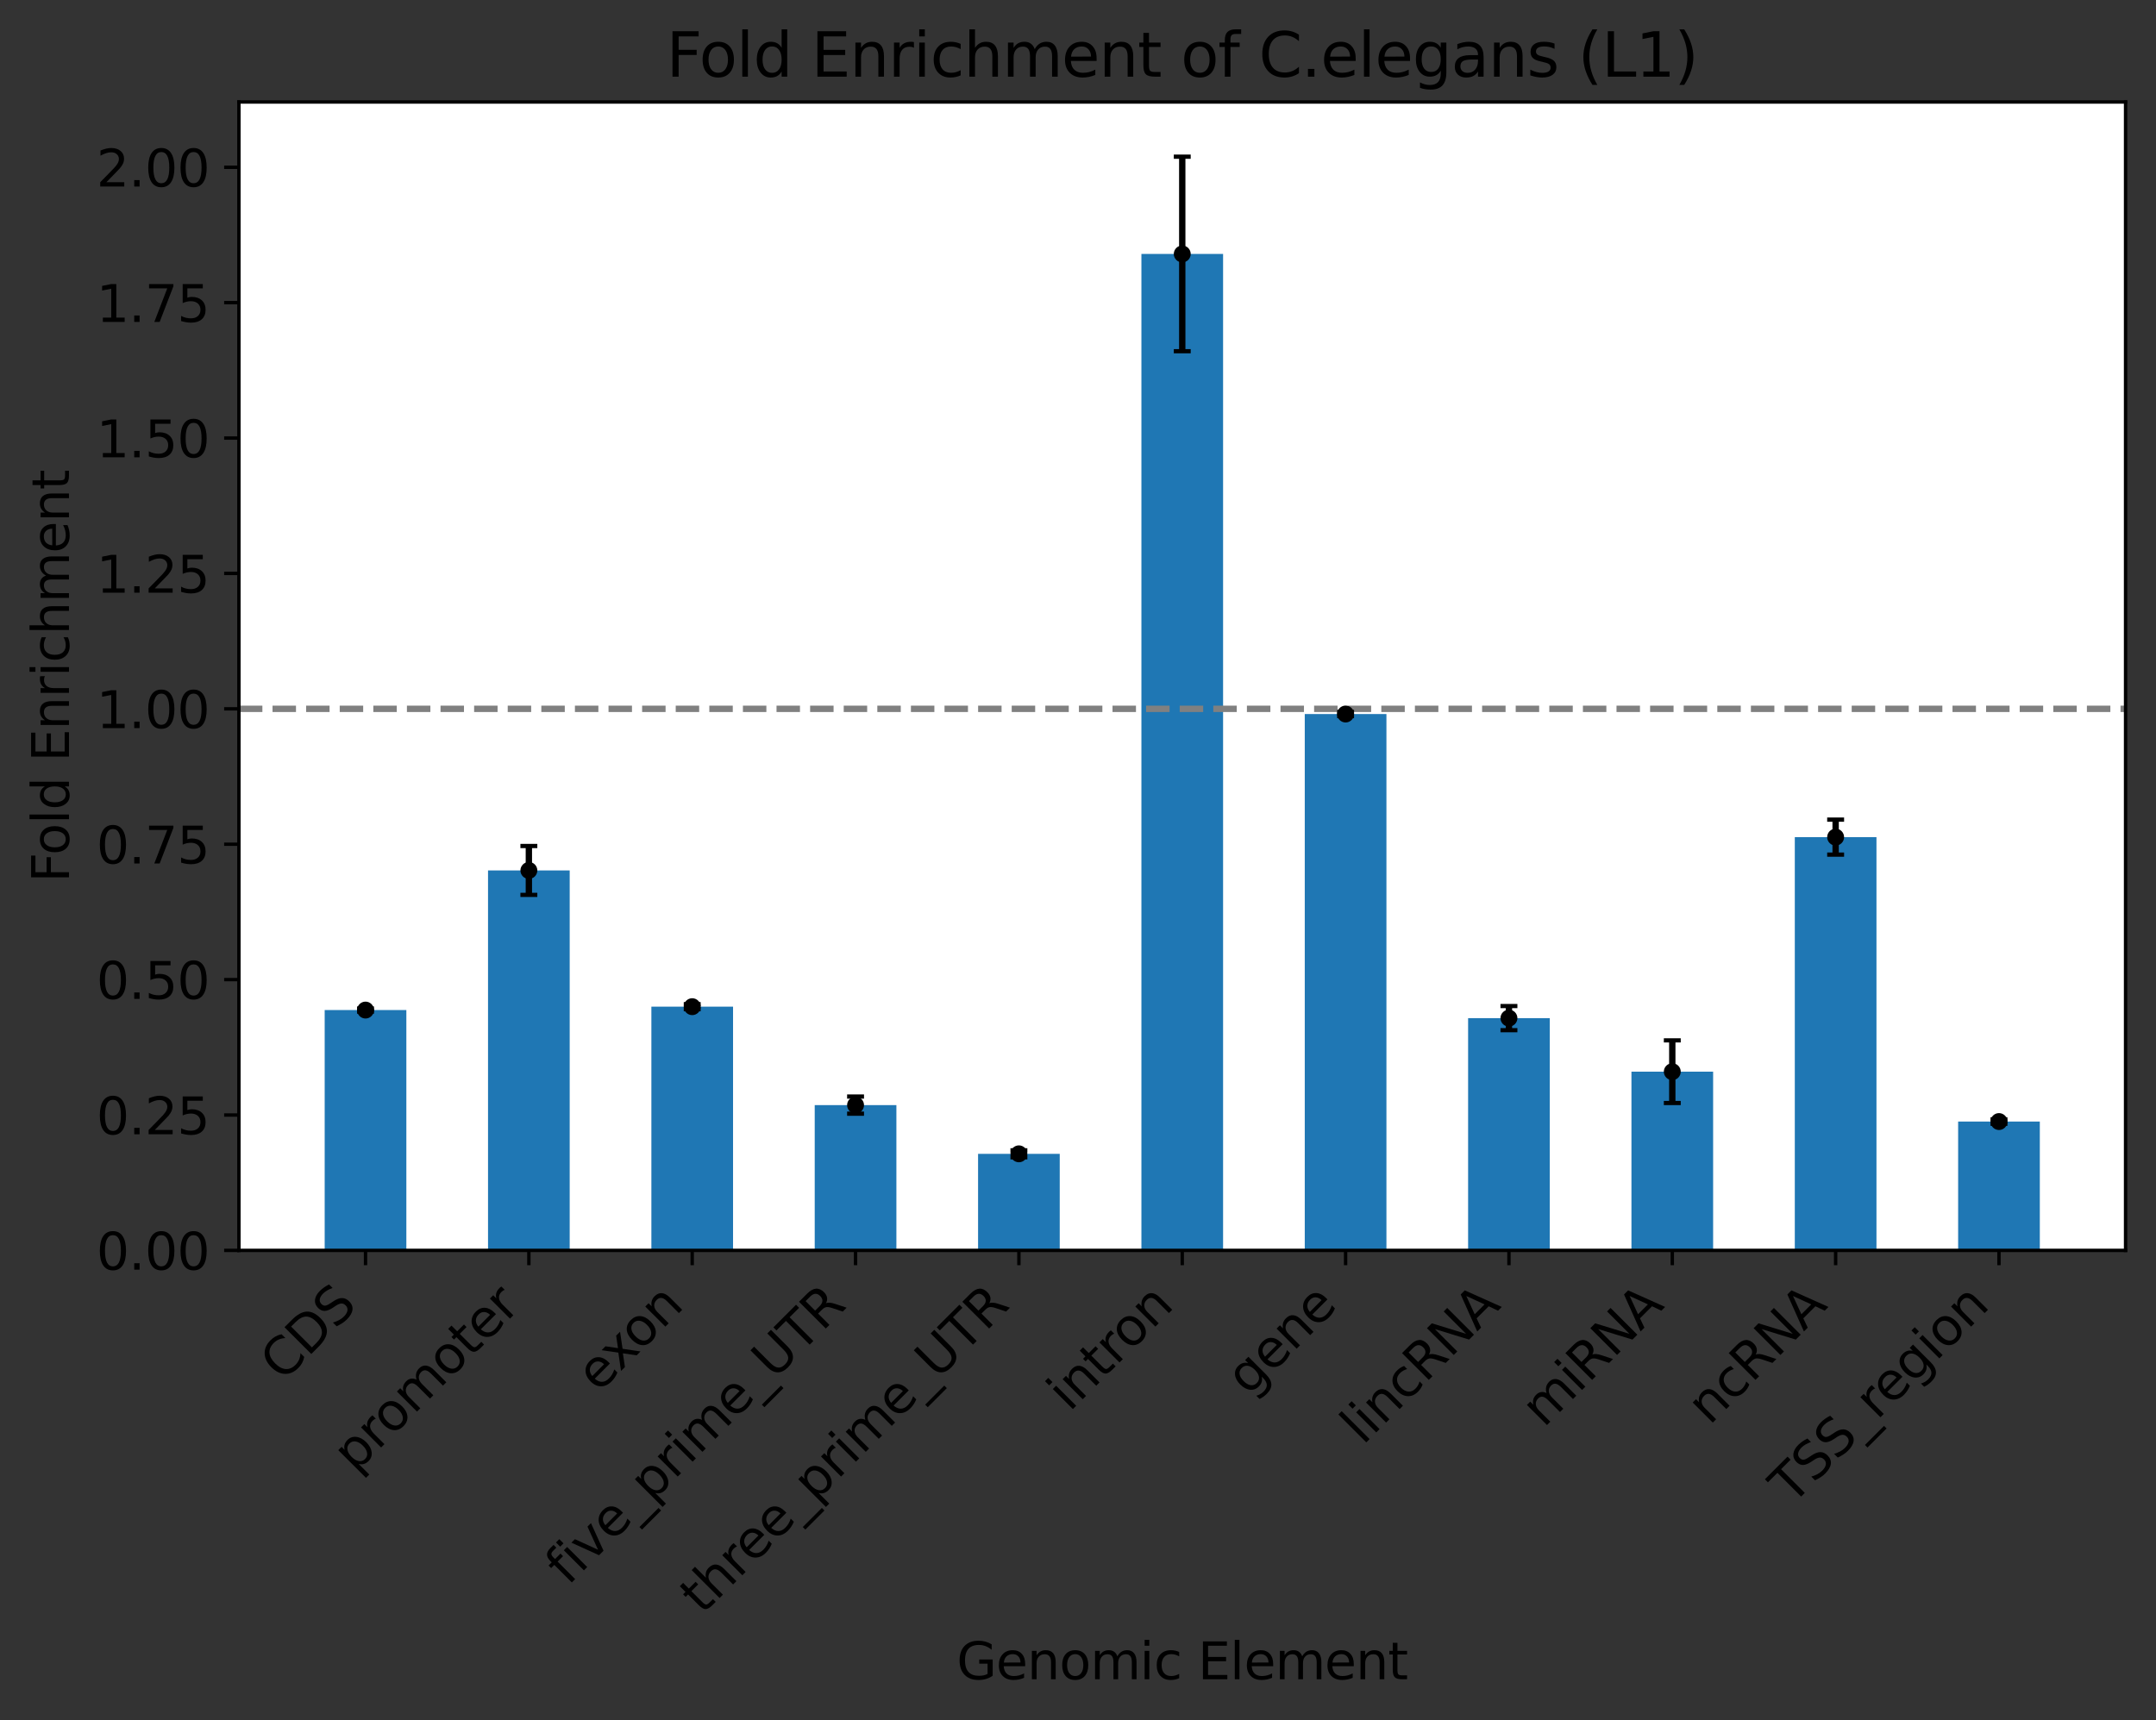 <?xml version="1.0" encoding="utf-8" standalone="no"?>
<!DOCTYPE svg PUBLIC "-//W3C//DTD SVG 1.1//EN"
  "http://www.w3.org/Graphics/SVG/1.1/DTD/svg11.dtd">
<svg xmlns:xlink="http://www.w3.org/1999/xlink" width="510.132pt" height="407.14pt" viewBox="0 0 510.132 407.14" xmlns="http://www.w3.org/2000/svg" version="1.1">
 <rect x="0" y="0" width="510.132" height="407.14" fill="#333333" stroke="none"/>
 <defs>
  <style type="text/css">*{stroke-linejoin: round; stroke-linecap: butt}</style>
 </defs>
 <g id="figure_1">
  <g id="patch_1">
   <path d="M 0 407.14 
L 510.132 407.14 
L 510.132 0 
L 0 0 
L 0 407.14 
z
" style="fill: none"/>
  </g>
  <g id="axes_1">
   <g id="patch_2">
    <path d="M 56.532 295.942 
L 502.933 295.942 
L 502.933 24.142 
L 56.532 24.142 
z
" style="fill: #ffffff"/>
   </g>
   <g id="patch_3">
    <path d="M 76.823 295.942 
L 96.148 295.942 
L 96.148 239.061 
L 76.823 239.061 
z
" clip-path="url(#p6cd4029dac)" style="fill: #1f77b4"/>
   </g>
   <g id="patch_4">
    <path d="M 115.473 295.942 
L 134.797 295.942 
L 134.797 206.016 
L 115.473 206.016 
z
" clip-path="url(#p6cd4029dac)" style="fill: #1f77b4"/>
   </g>
   <g id="patch_5">
    <path d="M 154.122 295.942 
L 173.447 295.942 
L 173.447 238.258 
L 154.122 238.258 
z
" clip-path="url(#p6cd4029dac)" style="fill: #1f77b4"/>
   </g>
   <g id="patch_6">
    <path d="M 192.771 295.942 
L 212.096 295.942 
L 212.096 261.554 
L 192.771 261.554 
z
" clip-path="url(#p6cd4029dac)" style="fill: #1f77b4"/>
   </g>
   <g id="patch_7">
    <path d="M 231.421 295.942 
L 250.745 295.942 
L 250.745 273.085 
L 231.421 273.085 
z
" clip-path="url(#p6cd4029dac)" style="fill: #1f77b4"/>
   </g>
   <g id="patch_8">
    <path d="M 270.07 295.942 
L 289.395 295.942 
L 289.395 60.105 
L 270.07 60.105 
z
" clip-path="url(#p6cd4029dac)" style="fill: #1f77b4"/>
   </g>
   <g id="patch_9">
    <path d="M 308.72 295.942 
L 328.044 295.942 
L 328.044 168.994 
L 308.72 168.994 
z
" clip-path="url(#p6cd4029dac)" style="fill: #1f77b4"/>
   </g>
   <g id="patch_10">
    <path d="M 347.369 295.942 
L 366.694 295.942 
L 366.694 240.967 
L 347.369 240.967 
z
" clip-path="url(#p6cd4029dac)" style="fill: #1f77b4"/>
   </g>
   <g id="patch_11">
    <path d="M 386.018 295.942 
L 405.343 295.942 
L 405.343 253.643 
L 386.018 253.643 
z
" clip-path="url(#p6cd4029dac)" style="fill: #1f77b4"/>
   </g>
   <g id="patch_12">
    <path d="M 424.668 295.942 
L 443.992 295.942 
L 443.992 198.13 
L 424.668 198.13 
z
" clip-path="url(#p6cd4029dac)" style="fill: #1f77b4"/>
   </g>
   <g id="patch_13">
    <path d="M 463.317 295.942 
L 482.642 295.942 
L 482.642 265.447 
L 463.317 265.447 
z
" clip-path="url(#p6cd4029dac)" style="fill: #1f77b4"/>
   </g>
   <g id="matplotlib.axis_1">
    <g id="xtick_1">
     <g id="line2d_1">
      <defs>
       <path id="mcb191adb75" d="M 0 0 
L 0 3.5 
" style="stroke: #000000; stroke-width: 0.8"/>
      </defs>
      <g>
       <use xlink:href="#mcb191adb75" x="86.486" y="295.942" style="stroke: #000000; stroke-width: 0.8"/>
      </g>
     </g>
     <g id="text_1">
      <!-- CDS -->
      <g transform="translate(66.875 327.235)rotate(-45)scale(0.12 -0.12)">
       <defs>
        <path id="DejaVuSans-43" d="M 4122 4306 
L 4122 3641 
Q 3803 3938 3442 4084 
Q 3081 4231 2675 4231 
Q 1875 4231 1450 3742 
Q 1025 3253 1025 2328 
Q 1025 1406 1450 917 
Q 1875 428 2675 428 
Q 3081 428 3442 575 
Q 3803 722 4122 1019 
L 4122 359 
Q 3791 134 3420 21 
Q 3050 -91 2638 -91 
Q 1578 -91 968 557 
Q 359 1206 359 2328 
Q 359 3453 968 4101 
Q 1578 4750 2638 4750 
Q 3056 4750 3426 4639 
Q 3797 4528 4122 4306 
z
" transform="scale(0.016)"/>
        <path id="DejaVuSans-44" d="M 1259 4147 
L 1259 519 
L 2022 519 
Q 2988 519 3436 956 
Q 3884 1394 3884 2338 
Q 3884 3275 3436 3711 
Q 2988 4147 2022 4147 
L 1259 4147 
z
M 628 4666 
L 1925 4666 
Q 3281 4666 3915 4102 
Q 4550 3538 4550 2338 
Q 4550 1131 3912 565 
Q 3275 0 1925 0 
L 628 0 
L 628 4666 
z
" transform="scale(0.016)"/>
        <path id="DejaVuSans-53" d="M 3425 4513 
L 3425 3897 
Q 3066 4069 2747 4153 
Q 2428 4238 2131 4238 
Q 1616 4238 1336 4038 
Q 1056 3838 1056 3469 
Q 1056 3159 1242 3001 
Q 1428 2844 1947 2747 
L 2328 2669 
Q 3034 2534 3370 2195 
Q 3706 1856 3706 1288 
Q 3706 609 3251 259 
Q 2797 -91 1919 -91 
Q 1588 -91 1214 -16 
Q 841 59 441 206 
L 441 856 
Q 825 641 1194 531 
Q 1563 422 1919 422 
Q 2459 422 2753 634 
Q 3047 847 3047 1241 
Q 3047 1584 2836 1778 
Q 2625 1972 2144 2069 
L 1759 2144 
Q 1053 2284 737 2584 
Q 422 2884 422 3419 
Q 422 4038 858 4394 
Q 1294 4750 2059 4750 
Q 2388 4750 2728 4690 
Q 3069 4631 3425 4513 
z
" transform="scale(0.016)"/>
       </defs>
       <use xlink:href="#DejaVuSans-43"/>
       <use xlink:href="#DejaVuSans-44" x="69.824"/>
       <use xlink:href="#DejaVuSans-53" x="146.826"/>
      </g>
     </g>
    </g>
    <g id="xtick_2">
     <g id="line2d_2">
      <g>
       <use xlink:href="#mcb191adb75" x="125.135" y="295.942" style="stroke: #000000; stroke-width: 0.8"/>
      </g>
     </g>
     <g id="text_2">
      <!-- promoter -->
      <g transform="translate(84.001 348.758)rotate(-45)scale(0.12 -0.12)">
       <defs>
        <path id="DejaVuSans-70" d="M 1159 525 
L 1159 -1331 
L 581 -1331 
L 581 3500 
L 1159 3500 
L 1159 2969 
Q 1341 3281 1617 3432 
Q 1894 3584 2278 3584 
Q 2916 3584 3314 3078 
Q 3713 2572 3713 1747 
Q 3713 922 3314 415 
Q 2916 -91 2278 -91 
Q 1894 -91 1617 61 
Q 1341 213 1159 525 
z
M 3116 1747 
Q 3116 2381 2855 2742 
Q 2594 3103 2138 3103 
Q 1681 3103 1420 2742 
Q 1159 2381 1159 1747 
Q 1159 1113 1420 752 
Q 1681 391 2138 391 
Q 2594 391 2855 752 
Q 3116 1113 3116 1747 
z
" transform="scale(0.016)"/>
        <path id="DejaVuSans-72" d="M 2631 2963 
Q 2534 3019 2420 3045 
Q 2306 3072 2169 3072 
Q 1681 3072 1420 2755 
Q 1159 2438 1159 1844 
L 1159 0 
L 581 0 
L 581 3500 
L 1159 3500 
L 1159 2956 
Q 1341 3275 1631 3429 
Q 1922 3584 2338 3584 
Q 2397 3584 2469 3576 
Q 2541 3569 2628 3553 
L 2631 2963 
z
" transform="scale(0.016)"/>
        <path id="DejaVuSans-6f" d="M 1959 3097 
Q 1497 3097 1228 2736 
Q 959 2375 959 1747 
Q 959 1119 1226 758 
Q 1494 397 1959 397 
Q 2419 397 2687 759 
Q 2956 1122 2956 1747 
Q 2956 2369 2687 2733 
Q 2419 3097 1959 3097 
z
M 1959 3584 
Q 2709 3584 3137 3096 
Q 3566 2609 3566 1747 
Q 3566 888 3137 398 
Q 2709 -91 1959 -91 
Q 1206 -91 779 398 
Q 353 888 353 1747 
Q 353 2609 779 3096 
Q 1206 3584 1959 3584 
z
" transform="scale(0.016)"/>
        <path id="DejaVuSans-6d" d="M 3328 2828 
Q 3544 3216 3844 3400 
Q 4144 3584 4550 3584 
Q 5097 3584 5394 3201 
Q 5691 2819 5691 2113 
L 5691 0 
L 5113 0 
L 5113 2094 
Q 5113 2597 4934 2840 
Q 4756 3084 4391 3084 
Q 3944 3084 3684 2787 
Q 3425 2491 3425 1978 
L 3425 0 
L 2847 0 
L 2847 2094 
Q 2847 2600 2669 2842 
Q 2491 3084 2119 3084 
Q 1678 3084 1418 2786 
Q 1159 2488 1159 1978 
L 1159 0 
L 581 0 
L 581 3500 
L 1159 3500 
L 1159 2956 
Q 1356 3278 1631 3431 
Q 1906 3584 2284 3584 
Q 2666 3584 2933 3390 
Q 3200 3197 3328 2828 
z
" transform="scale(0.016)"/>
        <path id="DejaVuSans-74" d="M 1172 4494 
L 1172 3500 
L 2356 3500 
L 2356 3053 
L 1172 3053 
L 1172 1153 
Q 1172 725 1289 603 
Q 1406 481 1766 481 
L 2356 481 
L 2356 0 
L 1766 0 
Q 1100 0 847 248 
Q 594 497 594 1153 
L 594 3053 
L 172 3053 
L 172 3500 
L 594 3500 
L 594 4494 
L 1172 4494 
z
" transform="scale(0.016)"/>
        <path id="DejaVuSans-65" d="M 3597 1894 
L 3597 1613 
L 953 1613 
Q 991 1019 1311 708 
Q 1631 397 2203 397 
Q 2534 397 2845 478 
Q 3156 559 3463 722 
L 3463 178 
Q 3153 47 2828 -22 
Q 2503 -91 2169 -91 
Q 1331 -91 842 396 
Q 353 884 353 1716 
Q 353 2575 817 3079 
Q 1281 3584 2069 3584 
Q 2775 3584 3186 3129 
Q 3597 2675 3597 1894 
z
M 3022 2063 
Q 3016 2534 2758 2815 
Q 2500 3097 2075 3097 
Q 1594 3097 1305 2825 
Q 1016 2553 972 2059 
L 3022 2063 
z
" transform="scale(0.016)"/>
       </defs>
       <use xlink:href="#DejaVuSans-70"/>
       <use xlink:href="#DejaVuSans-72" x="63.477"/>
       <use xlink:href="#DejaVuSans-6f" x="102.34"/>
       <use xlink:href="#DejaVuSans-6d" x="163.521"/>
       <use xlink:href="#DejaVuSans-6f" x="260.934"/>
       <use xlink:href="#DejaVuSans-74" x="322.115"/>
       <use xlink:href="#DejaVuSans-65" x="361.324"/>
       <use xlink:href="#DejaVuSans-72" x="422.848"/>
      </g>
     </g>
    </g>
    <g id="xtick_3">
     <g id="line2d_3">
      <g>
       <use xlink:href="#mcb191adb75" x="163.784" y="295.942" style="stroke: #000000; stroke-width: 0.8"/>
      </g>
     </g>
     <g id="text_3">
      <!-- exon -->
      <g transform="translate(141.621 329.788)rotate(-45)scale(0.12 -0.12)">
       <defs>
        <path id="DejaVuSans-78" d="M 3513 3500 
L 2247 1797 
L 3578 0 
L 2900 0 
L 1881 1375 
L 863 0 
L 184 0 
L 1544 1831 
L 300 3500 
L 978 3500 
L 1906 2253 
L 2834 3500 
L 3513 3500 
z
" transform="scale(0.016)"/>
        <path id="DejaVuSans-6e" d="M 3513 2113 
L 3513 0 
L 2938 0 
L 2938 2094 
Q 2938 2591 2744 2837 
Q 2550 3084 2163 3084 
Q 1697 3084 1428 2787 
Q 1159 2491 1159 1978 
L 1159 0 
L 581 0 
L 581 3500 
L 1159 3500 
L 1159 2956 
Q 1366 3272 1645 3428 
Q 1925 3584 2291 3584 
Q 2894 3584 3203 3211 
Q 3513 2838 3513 2113 
z
" transform="scale(0.016)"/>
       </defs>
       <use xlink:href="#DejaVuSans-65"/>
       <use xlink:href="#DejaVuSans-78" x="59.773"/>
       <use xlink:href="#DejaVuSans-6f" x="115.828"/>
       <use xlink:href="#DejaVuSans-6e" x="177.01"/>
      </g>
     </g>
    </g>
    <g id="xtick_4">
     <g id="line2d_4">
      <g>
       <use xlink:href="#mcb191adb75" x="202.434" y="295.942" style="stroke: #000000; stroke-width: 0.8"/>
      </g>
     </g>
     <g id="text_4">
      <!-- five_prime_UTR -->
      <g transform="translate(134.353 375.47)rotate(-45)scale(0.12 -0.12)">
       <defs>
        <path id="DejaVuSans-66" d="M 2375 4863 
L 2375 4384 
L 1825 4384 
Q 1516 4384 1395 4259 
Q 1275 4134 1275 3809 
L 1275 3500 
L 2222 3500 
L 2222 3053 
L 1275 3053 
L 1275 0 
L 697 0 
L 697 3053 
L 147 3053 
L 147 3500 
L 697 3500 
L 697 3744 
Q 697 4328 969 4595 
Q 1241 4863 1831 4863 
L 2375 4863 
z
" transform="scale(0.016)"/>
        <path id="DejaVuSans-69" d="M 603 3500 
L 1178 3500 
L 1178 0 
L 603 0 
L 603 3500 
z
M 603 4863 
L 1178 4863 
L 1178 4134 
L 603 4134 
L 603 4863 
z
" transform="scale(0.016)"/>
        <path id="DejaVuSans-76" d="M 191 3500 
L 800 3500 
L 1894 563 
L 2988 3500 
L 3597 3500 
L 2284 0 
L 1503 0 
L 191 3500 
z
" transform="scale(0.016)"/>
        <path id="DejaVuSans-5f" d="M 3263 -1063 
L 3263 -1509 
L -63 -1509 
L -63 -1063 
L 3263 -1063 
z
" transform="scale(0.016)"/>
        <path id="DejaVuSans-55" d="M 556 4666 
L 1191 4666 
L 1191 1831 
Q 1191 1081 1462 751 
Q 1734 422 2344 422 
Q 2950 422 3222 751 
Q 3494 1081 3494 1831 
L 3494 4666 
L 4128 4666 
L 4128 1753 
Q 4128 841 3676 375 
Q 3225 -91 2344 -91 
Q 1459 -91 1007 375 
Q 556 841 556 1753 
L 556 4666 
z
" transform="scale(0.016)"/>
        <path id="DejaVuSans-54" d="M -19 4666 
L 3928 4666 
L 3928 4134 
L 2272 4134 
L 2272 0 
L 1638 0 
L 1638 4134 
L -19 4134 
L -19 4666 
z
" transform="scale(0.016)"/>
        <path id="DejaVuSans-52" d="M 2841 2188 
Q 3044 2119 3236 1894 
Q 3428 1669 3622 1275 
L 4263 0 
L 3584 0 
L 2988 1197 
Q 2756 1666 2539 1819 
Q 2322 1972 1947 1972 
L 1259 1972 
L 1259 0 
L 628 0 
L 628 4666 
L 2053 4666 
Q 2853 4666 3247 4331 
Q 3641 3997 3641 3322 
Q 3641 2881 3436 2590 
Q 3231 2300 2841 2188 
z
M 1259 4147 
L 1259 2491 
L 2053 2491 
Q 2509 2491 2742 2702 
Q 2975 2913 2975 3322 
Q 2975 3731 2742 3939 
Q 2509 4147 2053 4147 
L 1259 4147 
z
" transform="scale(0.016)"/>
       </defs>
       <use xlink:href="#DejaVuSans-66"/>
       <use xlink:href="#DejaVuSans-69" x="35.205"/>
       <use xlink:href="#DejaVuSans-76" x="62.988"/>
       <use xlink:href="#DejaVuSans-65" x="122.168"/>
       <use xlink:href="#DejaVuSans-5f" x="183.691"/>
       <use xlink:href="#DejaVuSans-70" x="233.691"/>
       <use xlink:href="#DejaVuSans-72" x="297.168"/>
       <use xlink:href="#DejaVuSans-69" x="338.281"/>
       <use xlink:href="#DejaVuSans-6d" x="366.064"/>
       <use xlink:href="#DejaVuSans-65" x="463.477"/>
       <use xlink:href="#DejaVuSans-5f" x="525"/>
       <use xlink:href="#DejaVuSans-55" x="575"/>
       <use xlink:href="#DejaVuSans-54" x="648.193"/>
       <use xlink:href="#DejaVuSans-52" x="709.277"/>
      </g>
     </g>
    </g>
    <g id="xtick_5">
     <g id="line2d_5">
      <g>
       <use xlink:href="#mcb191adb75" x="241.083" y="295.942" style="stroke: #000000; stroke-width: 0.8"/>
      </g>
     </g>
     <g id="text_5">
      <!-- three_prime_UTR -->
      <g transform="translate(166.146 382.326)rotate(-45)scale(0.12 -0.12)">
       <defs>
        <path id="DejaVuSans-68" d="M 3513 2113 
L 3513 0 
L 2938 0 
L 2938 2094 
Q 2938 2591 2744 2837 
Q 2550 3084 2163 3084 
Q 1697 3084 1428 2787 
Q 1159 2491 1159 1978 
L 1159 0 
L 581 0 
L 581 4863 
L 1159 4863 
L 1159 2956 
Q 1366 3272 1645 3428 
Q 1925 3584 2291 3584 
Q 2894 3584 3203 3211 
Q 3513 2838 3513 2113 
z
" transform="scale(0.016)"/>
       </defs>
       <use xlink:href="#DejaVuSans-74"/>
       <use xlink:href="#DejaVuSans-68" x="39.209"/>
       <use xlink:href="#DejaVuSans-72" x="102.588"/>
       <use xlink:href="#DejaVuSans-65" x="141.451"/>
       <use xlink:href="#DejaVuSans-65" x="202.975"/>
       <use xlink:href="#DejaVuSans-5f" x="264.498"/>
       <use xlink:href="#DejaVuSans-70" x="314.498"/>
       <use xlink:href="#DejaVuSans-72" x="377.975"/>
       <use xlink:href="#DejaVuSans-69" x="419.088"/>
       <use xlink:href="#DejaVuSans-6d" x="446.871"/>
       <use xlink:href="#DejaVuSans-65" x="544.283"/>
       <use xlink:href="#DejaVuSans-5f" x="605.807"/>
       <use xlink:href="#DejaVuSans-55" x="655.807"/>
       <use xlink:href="#DejaVuSans-54" x="729"/>
       <use xlink:href="#DejaVuSans-52" x="790.084"/>
      </g>
     </g>
    </g>
    <g id="xtick_6">
     <g id="line2d_6">
      <g>
       <use xlink:href="#mcb191adb75" x="279.733" y="295.942" style="stroke: #000000; stroke-width: 0.8"/>
      </g>
     </g>
     <g id="text_6">
      <!-- intron -->
      <g transform="translate(253.04 334.317)rotate(-45)scale(0.12 -0.12)">
       <use xlink:href="#DejaVuSans-69"/>
       <use xlink:href="#DejaVuSans-6e" x="27.783"/>
       <use xlink:href="#DejaVuSans-74" x="91.162"/>
       <use xlink:href="#DejaVuSans-72" x="130.371"/>
       <use xlink:href="#DejaVuSans-6f" x="169.234"/>
       <use xlink:href="#DejaVuSans-6e" x="230.416"/>
      </g>
     </g>
    </g>
    <g id="xtick_7">
     <g id="line2d_7">
      <g>
       <use xlink:href="#mcb191adb75" x="318.382" y="295.942" style="stroke: #000000; stroke-width: 0.8"/>
      </g>
     </g>
     <g id="text_7">
      <!-- gene -->
      <g transform="translate(295.411 330.596)rotate(-45)scale(0.12 -0.12)">
       <defs>
        <path id="DejaVuSans-67" d="M 2906 1791 
Q 2906 2416 2648 2759 
Q 2391 3103 1925 3103 
Q 1463 3103 1205 2759 
Q 947 2416 947 1791 
Q 947 1169 1205 825 
Q 1463 481 1925 481 
Q 2391 481 2648 825 
Q 2906 1169 2906 1791 
z
M 3481 434 
Q 3481 -459 3084 -895 
Q 2688 -1331 1869 -1331 
Q 1566 -1331 1297 -1286 
Q 1028 -1241 775 -1147 
L 775 -588 
Q 1028 -725 1275 -790 
Q 1522 -856 1778 -856 
Q 2344 -856 2625 -561 
Q 2906 -266 2906 331 
L 2906 616 
Q 2728 306 2450 153 
Q 2172 0 1784 0 
Q 1141 0 747 490 
Q 353 981 353 1791 
Q 353 2603 747 3093 
Q 1141 3584 1784 3584 
Q 2172 3584 2450 3431 
Q 2728 3278 2906 2969 
L 2906 3500 
L 3481 3500 
L 3481 434 
z
" transform="scale(0.016)"/>
       </defs>
       <use xlink:href="#DejaVuSans-67"/>
       <use xlink:href="#DejaVuSans-65" x="63.477"/>
       <use xlink:href="#DejaVuSans-6e" x="125"/>
       <use xlink:href="#DejaVuSans-65" x="188.379"/>
      </g>
     </g>
    </g>
    <g id="xtick_8">
     <g id="line2d_8">
      <g>
       <use xlink:href="#mcb191adb75" x="357.031" y="295.942" style="stroke: #000000; stroke-width: 0.8"/>
      </g>
     </g>
     <g id="text_8">
      <!-- lincRNA -->
      <g transform="translate(322.46 342.195)rotate(-45)scale(0.12 -0.12)">
       <defs>
        <path id="DejaVuSans-6c" d="M 603 4863 
L 1178 4863 
L 1178 0 
L 603 0 
L 603 4863 
z
" transform="scale(0.016)"/>
        <path id="DejaVuSans-63" d="M 3122 3366 
L 3122 2828 
Q 2878 2963 2633 3030 
Q 2388 3097 2138 3097 
Q 1578 3097 1268 2742 
Q 959 2388 959 1747 
Q 959 1106 1268 751 
Q 1578 397 2138 397 
Q 2388 397 2633 464 
Q 2878 531 3122 666 
L 3122 134 
Q 2881 22 2623 -34 
Q 2366 -91 2075 -91 
Q 1284 -91 818 406 
Q 353 903 353 1747 
Q 353 2603 823 3093 
Q 1294 3584 2113 3584 
Q 2378 3584 2631 3529 
Q 2884 3475 3122 3366 
z
" transform="scale(0.016)"/>
        <path id="DejaVuSans-4e" d="M 628 4666 
L 1478 4666 
L 3547 763 
L 3547 4666 
L 4159 4666 
L 4159 0 
L 3309 0 
L 1241 3903 
L 1241 0 
L 628 0 
L 628 4666 
z
" transform="scale(0.016)"/>
        <path id="DejaVuSans-41" d="M 2188 4044 
L 1331 1722 
L 3047 1722 
L 2188 4044 
z
M 1831 4666 
L 2547 4666 
L 4325 0 
L 3669 0 
L 3244 1197 
L 1141 1197 
L 716 0 
L 50 0 
L 1831 4666 
z
" transform="scale(0.016)"/>
       </defs>
       <use xlink:href="#DejaVuSans-6c"/>
       <use xlink:href="#DejaVuSans-69" x="27.783"/>
       <use xlink:href="#DejaVuSans-6e" x="55.566"/>
       <use xlink:href="#DejaVuSans-63" x="118.945"/>
       <use xlink:href="#DejaVuSans-52" x="173.926"/>
       <use xlink:href="#DejaVuSans-4e" x="243.408"/>
       <use xlink:href="#DejaVuSans-41" x="318.213"/>
      </g>
     </g>
    </g>
    <g id="xtick_9">
     <g id="line2d_9">
      <g>
       <use xlink:href="#mcb191adb75" x="395.681" y="295.942" style="stroke: #000000; stroke-width: 0.8"/>
      </g>
     </g>
     <g id="text_9">
      <!-- miRNA -->
      <g transform="translate(365.245 338.06)rotate(-45)scale(0.12 -0.12)">
       <use xlink:href="#DejaVuSans-6d"/>
       <use xlink:href="#DejaVuSans-69" x="97.412"/>
       <use xlink:href="#DejaVuSans-52" x="125.195"/>
       <use xlink:href="#DejaVuSans-4e" x="194.678"/>
       <use xlink:href="#DejaVuSans-41" x="269.482"/>
      </g>
     </g>
    </g>
    <g id="xtick_10">
     <g id="line2d_10">
      <g>
       <use xlink:href="#mcb191adb75" x="434.33" y="295.942" style="stroke: #000000; stroke-width: 0.8"/>
      </g>
     </g>
     <g id="text_10">
      <!-- ncRNA -->
      <g transform="translate(404.474 337.481)rotate(-45)scale(0.12 -0.12)">
       <use xlink:href="#DejaVuSans-6e"/>
       <use xlink:href="#DejaVuSans-63" x="63.379"/>
       <use xlink:href="#DejaVuSans-52" x="118.359"/>
       <use xlink:href="#DejaVuSans-4e" x="187.842"/>
       <use xlink:href="#DejaVuSans-41" x="262.646"/>
      </g>
     </g>
    </g>
    <g id="xtick_11">
     <g id="line2d_11">
      <g>
       <use xlink:href="#mcb191adb75" x="472.979" y="295.942" style="stroke: #000000; stroke-width: 0.8"/>
      </g>
     </g>
     <g id="text_11">
      <!-- TSS_region -->
      <g transform="translate(423.948 356.42)rotate(-45)scale(0.12 -0.12)">
       <use xlink:href="#DejaVuSans-54"/>
       <use xlink:href="#DejaVuSans-53" x="61.084"/>
       <use xlink:href="#DejaVuSans-53" x="124.561"/>
       <use xlink:href="#DejaVuSans-5f" x="188.037"/>
       <use xlink:href="#DejaVuSans-72" x="238.037"/>
       <use xlink:href="#DejaVuSans-65" x="276.9"/>
       <use xlink:href="#DejaVuSans-67" x="338.424"/>
       <use xlink:href="#DejaVuSans-69" x="401.9"/>
       <use xlink:href="#DejaVuSans-6f" x="429.684"/>
       <use xlink:href="#DejaVuSans-6e" x="490.865"/>
      </g>
     </g>
    </g>
    <g id="text_12">
     <!-- Genomic Element -->
     <g transform="translate(226.36 397.444)scale(0.12 -0.12)">
      <defs>
       <path id="DejaVuSans-47" d="M 3809 666 
L 3809 1919 
L 2778 1919 
L 2778 2438 
L 4434 2438 
L 4434 434 
Q 4069 175 3628 42 
Q 3188 -91 2688 -91 
Q 1594 -91 976 548 
Q 359 1188 359 2328 
Q 359 3472 976 4111 
Q 1594 4750 2688 4750 
Q 3144 4750 3555 4637 
Q 3966 4525 4313 4306 
L 4313 3634 
Q 3963 3931 3569 4081 
Q 3175 4231 2741 4231 
Q 1884 4231 1454 3753 
Q 1025 3275 1025 2328 
Q 1025 1384 1454 906 
Q 1884 428 2741 428 
Q 3075 428 3337 486 
Q 3600 544 3809 666 
z
" transform="scale(0.016)"/>
       <path id="DejaVuSans-20" transform="scale(0.016)"/>
       <path id="DejaVuSans-45" d="M 628 4666 
L 3578 4666 
L 3578 4134 
L 1259 4134 
L 1259 2753 
L 3481 2753 
L 3481 2222 
L 1259 2222 
L 1259 531 
L 3634 531 
L 3634 0 
L 628 0 
L 628 4666 
z
" transform="scale(0.016)"/>
      </defs>
      <use xlink:href="#DejaVuSans-47"/>
      <use xlink:href="#DejaVuSans-65" x="77.49"/>
      <use xlink:href="#DejaVuSans-6e" x="139.014"/>
      <use xlink:href="#DejaVuSans-6f" x="202.393"/>
      <use xlink:href="#DejaVuSans-6d" x="263.574"/>
      <use xlink:href="#DejaVuSans-69" x="360.986"/>
      <use xlink:href="#DejaVuSans-63" x="388.77"/>
      <use xlink:href="#DejaVuSans-20" x="443.75"/>
      <use xlink:href="#DejaVuSans-45" x="475.537"/>
      <use xlink:href="#DejaVuSans-6c" x="538.721"/>
      <use xlink:href="#DejaVuSans-65" x="566.504"/>
      <use xlink:href="#DejaVuSans-6d" x="628.027"/>
      <use xlink:href="#DejaVuSans-65" x="725.439"/>
      <use xlink:href="#DejaVuSans-6e" x="786.963"/>
      <use xlink:href="#DejaVuSans-74" x="850.342"/>
     </g>
    </g>
   </g>
   <g id="matplotlib.axis_2">
    <g id="ytick_1">
     <g id="line2d_12">
      <defs>
       <path id="m7eb1b74767" d="M 0 0 
L -3.5 0 
" style="stroke: #000000; stroke-width: 0.8"/>
      </defs>
      <g>
       <use xlink:href="#m7eb1b74767" x="56.532" y="295.942" style="stroke: #000000; stroke-width: 0.8"/>
      </g>
     </g>
     <g id="text_13">
      <!-- 0.00 -->
      <g transform="translate(22.814 300.501)scale(0.12 -0.12)">
       <defs>
        <path id="DejaVuSans-30" d="M 2034 4250 
Q 1547 4250 1301 3770 
Q 1056 3291 1056 2328 
Q 1056 1369 1301 889 
Q 1547 409 2034 409 
Q 2525 409 2770 889 
Q 3016 1369 3016 2328 
Q 3016 3291 2770 3770 
Q 2525 4250 2034 4250 
z
M 2034 4750 
Q 2819 4750 3233 4129 
Q 3647 3509 3647 2328 
Q 3647 1150 3233 529 
Q 2819 -91 2034 -91 
Q 1250 -91 836 529 
Q 422 1150 422 2328 
Q 422 3509 836 4129 
Q 1250 4750 2034 4750 
z
" transform="scale(0.016)"/>
        <path id="DejaVuSans-2e" d="M 684 794 
L 1344 794 
L 1344 0 
L 684 0 
L 684 794 
z
" transform="scale(0.016)"/>
       </defs>
       <use xlink:href="#DejaVuSans-30"/>
       <use xlink:href="#DejaVuSans-2e" x="63.623"/>
       <use xlink:href="#DejaVuSans-30" x="95.41"/>
       <use xlink:href="#DejaVuSans-30" x="159.033"/>
      </g>
     </g>
    </g>
    <g id="ytick_2">
     <g id="line2d_13">
      <g>
       <use xlink:href="#m7eb1b74767" x="56.532" y="263.898" style="stroke: #000000; stroke-width: 0.8"/>
      </g>
     </g>
     <g id="text_14">
      <!-- 0.25 -->
      <g transform="translate(22.814 268.457)scale(0.12 -0.12)">
       <defs>
        <path id="DejaVuSans-32" d="M 1228 531 
L 3431 531 
L 3431 0 
L 469 0 
L 469 531 
Q 828 903 1448 1529 
Q 2069 2156 2228 2338 
Q 2531 2678 2651 2914 
Q 2772 3150 2772 3378 
Q 2772 3750 2511 3984 
Q 2250 4219 1831 4219 
Q 1534 4219 1204 4116 
Q 875 4013 500 3803 
L 500 4441 
Q 881 4594 1212 4672 
Q 1544 4750 1819 4750 
Q 2544 4750 2975 4387 
Q 3406 4025 3406 3419 
Q 3406 3131 3298 2873 
Q 3191 2616 2906 2266 
Q 2828 2175 2409 1742 
Q 1991 1309 1228 531 
z
" transform="scale(0.016)"/>
        <path id="DejaVuSans-35" d="M 691 4666 
L 3169 4666 
L 3169 4134 
L 1269 4134 
L 1269 2991 
Q 1406 3038 1543 3061 
Q 1681 3084 1819 3084 
Q 2600 3084 3056 2656 
Q 3513 2228 3513 1497 
Q 3513 744 3044 326 
Q 2575 -91 1722 -91 
Q 1428 -91 1123 -41 
Q 819 9 494 109 
L 494 744 
Q 775 591 1075 516 
Q 1375 441 1709 441 
Q 2250 441 2565 725 
Q 2881 1009 2881 1497 
Q 2881 1984 2565 2268 
Q 2250 2553 1709 2553 
Q 1456 2553 1204 2497 
Q 953 2441 691 2322 
L 691 4666 
z
" transform="scale(0.016)"/>
       </defs>
       <use xlink:href="#DejaVuSans-30"/>
       <use xlink:href="#DejaVuSans-2e" x="63.623"/>
       <use xlink:href="#DejaVuSans-32" x="95.41"/>
       <use xlink:href="#DejaVuSans-35" x="159.033"/>
      </g>
     </g>
    </g>
    <g id="ytick_3">
     <g id="line2d_14">
      <g>
       <use xlink:href="#m7eb1b74767" x="56.532" y="231.853" style="stroke: #000000; stroke-width: 0.8"/>
      </g>
     </g>
     <g id="text_15">
      <!-- 0.50 -->
      <g transform="translate(22.814 236.412)scale(0.12 -0.12)">
       <use xlink:href="#DejaVuSans-30"/>
       <use xlink:href="#DejaVuSans-2e" x="63.623"/>
       <use xlink:href="#DejaVuSans-35" x="95.41"/>
       <use xlink:href="#DejaVuSans-30" x="159.033"/>
      </g>
     </g>
    </g>
    <g id="ytick_4">
     <g id="line2d_15">
      <g>
       <use xlink:href="#m7eb1b74767" x="56.532" y="199.809" style="stroke: #000000; stroke-width: 0.8"/>
      </g>
     </g>
     <g id="text_16">
      <!-- 0.75 -->
      <g transform="translate(22.814 204.368)scale(0.12 -0.12)">
       <defs>
        <path id="DejaVuSans-37" d="M 525 4666 
L 3525 4666 
L 3525 4397 
L 1831 0 
L 1172 0 
L 2766 4134 
L 525 4134 
L 525 4666 
z
" transform="scale(0.016)"/>
       </defs>
       <use xlink:href="#DejaVuSans-30"/>
       <use xlink:href="#DejaVuSans-2e" x="63.623"/>
       <use xlink:href="#DejaVuSans-37" x="95.41"/>
       <use xlink:href="#DejaVuSans-35" x="159.033"/>
      </g>
     </g>
    </g>
    <g id="ytick_5">
     <g id="line2d_16">
      <g>
       <use xlink:href="#m7eb1b74767" x="56.532" y="167.765" style="stroke: #000000; stroke-width: 0.8"/>
      </g>
     </g>
     <g id="text_17">
      <!-- 1.00 -->
      <g transform="translate(22.814 172.324)scale(0.12 -0.12)">
       <defs>
        <path id="DejaVuSans-31" d="M 794 531 
L 1825 531 
L 1825 4091 
L 703 3866 
L 703 4441 
L 1819 4666 
L 2450 4666 
L 2450 531 
L 3481 531 
L 3481 0 
L 794 0 
L 794 531 
z
" transform="scale(0.016)"/>
       </defs>
       <use xlink:href="#DejaVuSans-31"/>
       <use xlink:href="#DejaVuSans-2e" x="63.623"/>
       <use xlink:href="#DejaVuSans-30" x="95.41"/>
       <use xlink:href="#DejaVuSans-30" x="159.033"/>
      </g>
     </g>
    </g>
    <g id="ytick_6">
     <g id="line2d_17">
      <g>
       <use xlink:href="#m7eb1b74767" x="56.532" y="135.721" style="stroke: #000000; stroke-width: 0.8"/>
      </g>
     </g>
     <g id="text_18">
      <!-- 1.25 -->
      <g transform="translate(22.814 140.28)scale(0.12 -0.12)">
       <use xlink:href="#DejaVuSans-31"/>
       <use xlink:href="#DejaVuSans-2e" x="63.623"/>
       <use xlink:href="#DejaVuSans-32" x="95.41"/>
       <use xlink:href="#DejaVuSans-35" x="159.033"/>
      </g>
     </g>
    </g>
    <g id="ytick_7">
     <g id="line2d_18">
      <g>
       <use xlink:href="#m7eb1b74767" x="56.532" y="103.676" style="stroke: #000000; stroke-width: 0.8"/>
      </g>
     </g>
     <g id="text_19">
      <!-- 1.50 -->
      <g transform="translate(22.814 108.236)scale(0.12 -0.12)">
       <use xlink:href="#DejaVuSans-31"/>
       <use xlink:href="#DejaVuSans-2e" x="63.623"/>
       <use xlink:href="#DejaVuSans-35" x="95.41"/>
       <use xlink:href="#DejaVuSans-30" x="159.033"/>
      </g>
     </g>
    </g>
    <g id="ytick_8">
     <g id="line2d_19">
      <g>
       <use xlink:href="#m7eb1b74767" x="56.532" y="71.632" style="stroke: #000000; stroke-width: 0.8"/>
      </g>
     </g>
     <g id="text_20">
      <!-- 1.75 -->
      <g transform="translate(22.814 76.191)scale(0.12 -0.12)">
       <use xlink:href="#DejaVuSans-31"/>
       <use xlink:href="#DejaVuSans-2e" x="63.623"/>
       <use xlink:href="#DejaVuSans-37" x="95.41"/>
       <use xlink:href="#DejaVuSans-35" x="159.033"/>
      </g>
     </g>
    </g>
    <g id="ytick_9">
     <g id="line2d_20">
      <g>
       <use xlink:href="#m7eb1b74767" x="56.532" y="39.588" style="stroke: #000000; stroke-width: 0.8"/>
      </g>
     </g>
     <g id="text_21">
      <!-- 2.00 -->
      <g transform="translate(22.814 44.147)scale(0.12 -0.12)">
       <use xlink:href="#DejaVuSans-32"/>
       <use xlink:href="#DejaVuSans-2e" x="63.623"/>
       <use xlink:href="#DejaVuSans-30" x="95.41"/>
       <use xlink:href="#DejaVuSans-30" x="159.033"/>
      </g>
     </g>
    </g>
    <g id="text_22">
     <!-- Fold Enrichment -->
     <g transform="translate(16.318 208.849)rotate(-90)scale(0.12 -0.12)">
      <defs>
       <path id="DejaVuSans-46" d="M 628 4666 
L 3309 4666 
L 3309 4134 
L 1259 4134 
L 1259 2759 
L 3109 2759 
L 3109 2228 
L 1259 2228 
L 1259 0 
L 628 0 
L 628 4666 
z
" transform="scale(0.016)"/>
       <path id="DejaVuSans-64" d="M 2906 2969 
L 2906 4863 
L 3481 4863 
L 3481 0 
L 2906 0 
L 2906 525 
Q 2725 213 2448 61 
Q 2172 -91 1784 -91 
Q 1150 -91 751 415 
Q 353 922 353 1747 
Q 353 2572 751 3078 
Q 1150 3584 1784 3584 
Q 2172 3584 2448 3432 
Q 2725 3281 2906 2969 
z
M 947 1747 
Q 947 1113 1208 752 
Q 1469 391 1925 391 
Q 2381 391 2643 752 
Q 2906 1113 2906 1747 
Q 2906 2381 2643 2742 
Q 2381 3103 1925 3103 
Q 1469 3103 1208 2742 
Q 947 2381 947 1747 
z
" transform="scale(0.016)"/>
      </defs>
      <use xlink:href="#DejaVuSans-46"/>
      <use xlink:href="#DejaVuSans-6f" x="53.895"/>
      <use xlink:href="#DejaVuSans-6c" x="115.076"/>
      <use xlink:href="#DejaVuSans-64" x="142.859"/>
      <use xlink:href="#DejaVuSans-20" x="206.336"/>
      <use xlink:href="#DejaVuSans-45" x="238.123"/>
      <use xlink:href="#DejaVuSans-6e" x="301.307"/>
      <use xlink:href="#DejaVuSans-72" x="364.686"/>
      <use xlink:href="#DejaVuSans-69" x="405.799"/>
      <use xlink:href="#DejaVuSans-63" x="433.582"/>
      <use xlink:href="#DejaVuSans-68" x="488.562"/>
      <use xlink:href="#DejaVuSans-6d" x="551.941"/>
      <use xlink:href="#DejaVuSans-65" x="649.354"/>
      <use xlink:href="#DejaVuSans-6e" x="710.877"/>
      <use xlink:href="#DejaVuSans-74" x="774.256"/>
     </g>
    </g>
   </g>
   <g id="line2d_21">
    <path d="M 56.532 167.765 
L 502.933 167.765 
" clip-path="url(#p6cd4029dac)" style="fill: none; stroke-dasharray: 5.55,2.4; stroke-dashoffset: 0; stroke: #808080; stroke-width: 1.5"/>
   </g>
   <g id="LineCollection_1">
    <path d="M 86.486 239.426 
L 86.486 238.695 
" clip-path="url(#p6cd4029dac)" style="fill: none; stroke: #000000; stroke-width: 1.5"/>
    <path d="M 125.135 211.8 
L 125.135 200.233 
" clip-path="url(#p6cd4029dac)" style="fill: none; stroke: #000000; stroke-width: 1.5"/>
    <path d="M 163.784 238.857 
L 163.784 237.658 
" clip-path="url(#p6cd4029dac)" style="fill: none; stroke: #000000; stroke-width: 1.5"/>
    <path d="M 202.434 263.581 
L 202.434 259.528 
" clip-path="url(#p6cd4029dac)" style="fill: none; stroke: #000000; stroke-width: 1.5"/>
    <path d="M 241.083 273.913 
L 241.083 272.257 
" clip-path="url(#p6cd4029dac)" style="fill: none; stroke: #000000; stroke-width: 1.5"/>
    <path d="M 279.733 83.126 
L 279.733 37.085 
" clip-path="url(#p6cd4029dac)" style="fill: none; stroke: #000000; stroke-width: 1.5"/>
    <path d="M 318.382 169.483 
L 318.382 168.504 
" clip-path="url(#p6cd4029dac)" style="fill: none; stroke: #000000; stroke-width: 1.5"/>
    <path d="M 357.031 243.824 
L 357.031 238.111 
" clip-path="url(#p6cd4029dac)" style="fill: none; stroke: #000000; stroke-width: 1.5"/>
    <path d="M 395.681 261.056 
L 395.681 246.231 
" clip-path="url(#p6cd4029dac)" style="fill: none; stroke: #000000; stroke-width: 1.5"/>
    <path d="M 434.33 202.271 
L 434.33 193.989 
" clip-path="url(#p6cd4029dac)" style="fill: none; stroke: #000000; stroke-width: 1.5"/>
    <path d="M 472.979 265.971 
L 472.979 264.924 
" clip-path="url(#p6cd4029dac)" style="fill: none; stroke: #000000; stroke-width: 1.5"/>
   </g>
   <g id="line2d_22">
    <defs>
     <path id="m652507b940" d="M 2 0 
L -2 -0 
" style="stroke: #000000"/>
    </defs>
    <g clip-path="url(#p6cd4029dac)">
     <use xlink:href="#m652507b940" x="86.486" y="239.426" style="stroke: #000000"/>
     <use xlink:href="#m652507b940" x="125.135" y="211.8" style="stroke: #000000"/>
     <use xlink:href="#m652507b940" x="163.784" y="238.857" style="stroke: #000000"/>
     <use xlink:href="#m652507b940" x="202.434" y="263.581" style="stroke: #000000"/>
     <use xlink:href="#m652507b940" x="241.083" y="273.913" style="stroke: #000000"/>
     <use xlink:href="#m652507b940" x="279.733" y="83.126" style="stroke: #000000"/>
     <use xlink:href="#m652507b940" x="318.382" y="169.483" style="stroke: #000000"/>
     <use xlink:href="#m652507b940" x="357.031" y="243.824" style="stroke: #000000"/>
     <use xlink:href="#m652507b940" x="395.681" y="261.056" style="stroke: #000000"/>
     <use xlink:href="#m652507b940" x="434.33" y="202.271" style="stroke: #000000"/>
     <use xlink:href="#m652507b940" x="472.979" y="265.971" style="stroke: #000000"/>
    </g>
   </g>
   <g id="line2d_23">
    <g clip-path="url(#p6cd4029dac)">
     <use xlink:href="#m652507b940" x="86.486" y="238.695" style="stroke: #000000"/>
     <use xlink:href="#m652507b940" x="125.135" y="200.233" style="stroke: #000000"/>
     <use xlink:href="#m652507b940" x="163.784" y="237.658" style="stroke: #000000"/>
     <use xlink:href="#m652507b940" x="202.434" y="259.528" style="stroke: #000000"/>
     <use xlink:href="#m652507b940" x="241.083" y="272.257" style="stroke: #000000"/>
     <use xlink:href="#m652507b940" x="279.733" y="37.085" style="stroke: #000000"/>
     <use xlink:href="#m652507b940" x="318.382" y="168.504" style="stroke: #000000"/>
     <use xlink:href="#m652507b940" x="357.031" y="238.111" style="stroke: #000000"/>
     <use xlink:href="#m652507b940" x="395.681" y="246.231" style="stroke: #000000"/>
     <use xlink:href="#m652507b940" x="434.33" y="193.989" style="stroke: #000000"/>
     <use xlink:href="#m652507b940" x="472.979" y="264.924" style="stroke: #000000"/>
    </g>
   </g>
   <g id="line2d_24">
    <defs>
     <path id="m57c4cbd8e1" d="M 0 1.5 
C 0.398 1.5 0.779 1.342 1.061 1.061 
C 1.342 0.779 1.5 0.398 1.5 0 
C 1.5 -0.398 1.342 -0.779 1.061 -1.061 
C 0.779 -1.342 0.398 -1.5 0 -1.5 
C -0.398 -1.5 -0.779 -1.342 -1.061 -1.061 
C -1.342 -0.779 -1.5 -0.398 -1.5 0 
C -1.5 0.398 -1.342 0.779 -1.061 1.061 
C -0.779 1.342 -0.398 1.5 0 1.5 
z
" style="stroke: #000000"/>
    </defs>
    <g clip-path="url(#p6cd4029dac)">
     <use xlink:href="#m57c4cbd8e1" x="86.486" y="239.061" style="stroke: #000000"/>
     <use xlink:href="#m57c4cbd8e1" x="125.135" y="206.016" style="stroke: #000000"/>
     <use xlink:href="#m57c4cbd8e1" x="163.784" y="238.258" style="stroke: #000000"/>
     <use xlink:href="#m57c4cbd8e1" x="202.434" y="261.554" style="stroke: #000000"/>
     <use xlink:href="#m57c4cbd8e1" x="241.083" y="273.085" style="stroke: #000000"/>
     <use xlink:href="#m57c4cbd8e1" x="279.733" y="60.105" style="stroke: #000000"/>
     <use xlink:href="#m57c4cbd8e1" x="318.382" y="168.994" style="stroke: #000000"/>
     <use xlink:href="#m57c4cbd8e1" x="357.031" y="240.967" style="stroke: #000000"/>
     <use xlink:href="#m57c4cbd8e1" x="395.681" y="253.643" style="stroke: #000000"/>
     <use xlink:href="#m57c4cbd8e1" x="434.33" y="198.13" style="stroke: #000000"/>
     <use xlink:href="#m57c4cbd8e1" x="472.979" y="265.447" style="stroke: #000000"/>
    </g>
   </g>
   <g id="patch_14">
    <path d="M 56.532 295.942 
L 56.532 24.142 
" style="fill: none; stroke: #000000; stroke-width: 0.8; stroke-linejoin: miter; stroke-linecap: square"/>
   </g>
   <g id="patch_15">
    <path d="M 502.933 295.942 
L 502.933 24.142 
" style="fill: none; stroke: #000000; stroke-width: 0.8; stroke-linejoin: miter; stroke-linecap: square"/>
   </g>
   <g id="patch_16">
    <path d="M 56.532 295.942 
L 502.933 295.942 
" style="fill: none; stroke: #000000; stroke-width: 0.8; stroke-linejoin: miter; stroke-linecap: square"/>
   </g>
   <g id="patch_17">
    <path d="M 56.532 24.142 
L 502.933 24.142 
" style="fill: none; stroke: #000000; stroke-width: 0.8; stroke-linejoin: miter; stroke-linecap: square"/>
   </g>
   <g id="text_23">
    <!-- Fold Enrichment of C.elegans (L1) -->
    <g transform="translate(157.674 18.142)scale(0.144 -0.144)">
     <defs>
      <path id="DejaVuSans-61" d="M 2194 1759 
Q 1497 1759 1228 1600 
Q 959 1441 959 1056 
Q 959 750 1161 570 
Q 1363 391 1709 391 
Q 2188 391 2477 730 
Q 2766 1069 2766 1631 
L 2766 1759 
L 2194 1759 
z
M 3341 1997 
L 3341 0 
L 2766 0 
L 2766 531 
Q 2569 213 2275 61 
Q 1981 -91 1556 -91 
Q 1019 -91 701 211 
Q 384 513 384 1019 
Q 384 1609 779 1909 
Q 1175 2209 1959 2209 
L 2766 2209 
L 2766 2266 
Q 2766 2663 2505 2880 
Q 2244 3097 1772 3097 
Q 1472 3097 1187 3025 
Q 903 2953 641 2809 
L 641 3341 
Q 956 3463 1253 3523 
Q 1550 3584 1831 3584 
Q 2591 3584 2966 3190 
Q 3341 2797 3341 1997 
z
" transform="scale(0.016)"/>
      <path id="DejaVuSans-73" d="M 2834 3397 
L 2834 2853 
Q 2591 2978 2328 3040 
Q 2066 3103 1784 3103 
Q 1356 3103 1142 2972 
Q 928 2841 928 2578 
Q 928 2378 1081 2264 
Q 1234 2150 1697 2047 
L 1894 2003 
Q 2506 1872 2764 1633 
Q 3022 1394 3022 966 
Q 3022 478 2636 193 
Q 2250 -91 1575 -91 
Q 1294 -91 989 -36 
Q 684 19 347 128 
L 347 722 
Q 666 556 975 473 
Q 1284 391 1588 391 
Q 1994 391 2212 530 
Q 2431 669 2431 922 
Q 2431 1156 2273 1281 
Q 2116 1406 1581 1522 
L 1381 1569 
Q 847 1681 609 1914 
Q 372 2147 372 2553 
Q 372 3047 722 3315 
Q 1072 3584 1716 3584 
Q 2034 3584 2315 3537 
Q 2597 3491 2834 3397 
z
" transform="scale(0.016)"/>
      <path id="DejaVuSans-28" d="M 1984 4856 
Q 1566 4138 1362 3434 
Q 1159 2731 1159 2009 
Q 1159 1288 1364 580 
Q 1569 -128 1984 -844 
L 1484 -844 
Q 1016 -109 783 600 
Q 550 1309 550 2009 
Q 550 2706 781 3412 
Q 1013 4119 1484 4856 
L 1984 4856 
z
" transform="scale(0.016)"/>
      <path id="DejaVuSans-4c" d="M 628 4666 
L 1259 4666 
L 1259 531 
L 3531 531 
L 3531 0 
L 628 0 
L 628 4666 
z
" transform="scale(0.016)"/>
      <path id="DejaVuSans-29" d="M 513 4856 
L 1013 4856 
Q 1481 4119 1714 3412 
Q 1947 2706 1947 2009 
Q 1947 1309 1714 600 
Q 1481 -109 1013 -844 
L 513 -844 
Q 928 -128 1133 580 
Q 1338 1288 1338 2009 
Q 1338 2731 1133 3434 
Q 928 4138 513 4856 
z
" transform="scale(0.016)"/>
     </defs>
     <use xlink:href="#DejaVuSans-46"/>
     <use xlink:href="#DejaVuSans-6f" x="53.895"/>
     <use xlink:href="#DejaVuSans-6c" x="115.076"/>
     <use xlink:href="#DejaVuSans-64" x="142.859"/>
     <use xlink:href="#DejaVuSans-20" x="206.336"/>
     <use xlink:href="#DejaVuSans-45" x="238.123"/>
     <use xlink:href="#DejaVuSans-6e" x="301.307"/>
     <use xlink:href="#DejaVuSans-72" x="364.686"/>
     <use xlink:href="#DejaVuSans-69" x="405.799"/>
     <use xlink:href="#DejaVuSans-63" x="433.582"/>
     <use xlink:href="#DejaVuSans-68" x="488.562"/>
     <use xlink:href="#DejaVuSans-6d" x="551.941"/>
     <use xlink:href="#DejaVuSans-65" x="649.354"/>
     <use xlink:href="#DejaVuSans-6e" x="710.877"/>
     <use xlink:href="#DejaVuSans-74" x="774.256"/>
     <use xlink:href="#DejaVuSans-20" x="813.465"/>
     <use xlink:href="#DejaVuSans-6f" x="845.252"/>
     <use xlink:href="#DejaVuSans-66" x="906.434"/>
     <use xlink:href="#DejaVuSans-20" x="941.639"/>
     <use xlink:href="#DejaVuSans-43" x="973.426"/>
     <use xlink:href="#DejaVuSans-2e" x="1043.25"/>
     <use xlink:href="#DejaVuSans-65" x="1075.037"/>
     <use xlink:href="#DejaVuSans-6c" x="1136.561"/>
     <use xlink:href="#DejaVuSans-65" x="1164.344"/>
     <use xlink:href="#DejaVuSans-67" x="1225.867"/>
     <use xlink:href="#DejaVuSans-61" x="1289.344"/>
     <use xlink:href="#DejaVuSans-6e" x="1350.623"/>
     <use xlink:href="#DejaVuSans-73" x="1414.002"/>
     <use xlink:href="#DejaVuSans-20" x="1466.102"/>
     <use xlink:href="#DejaVuSans-28" x="1497.889"/>
     <use xlink:href="#DejaVuSans-4c" x="1536.902"/>
     <use xlink:href="#DejaVuSans-31" x="1592.615"/>
     <use xlink:href="#DejaVuSans-29" x="1656.238"/>
    </g>
   </g>
  </g>
 </g>
 <defs>
  <clipPath id="p6cd4029dac">
   <rect x="56.532" y="24.142" width="446.4" height="271.8"/>
  </clipPath>
 </defs>
</svg>
